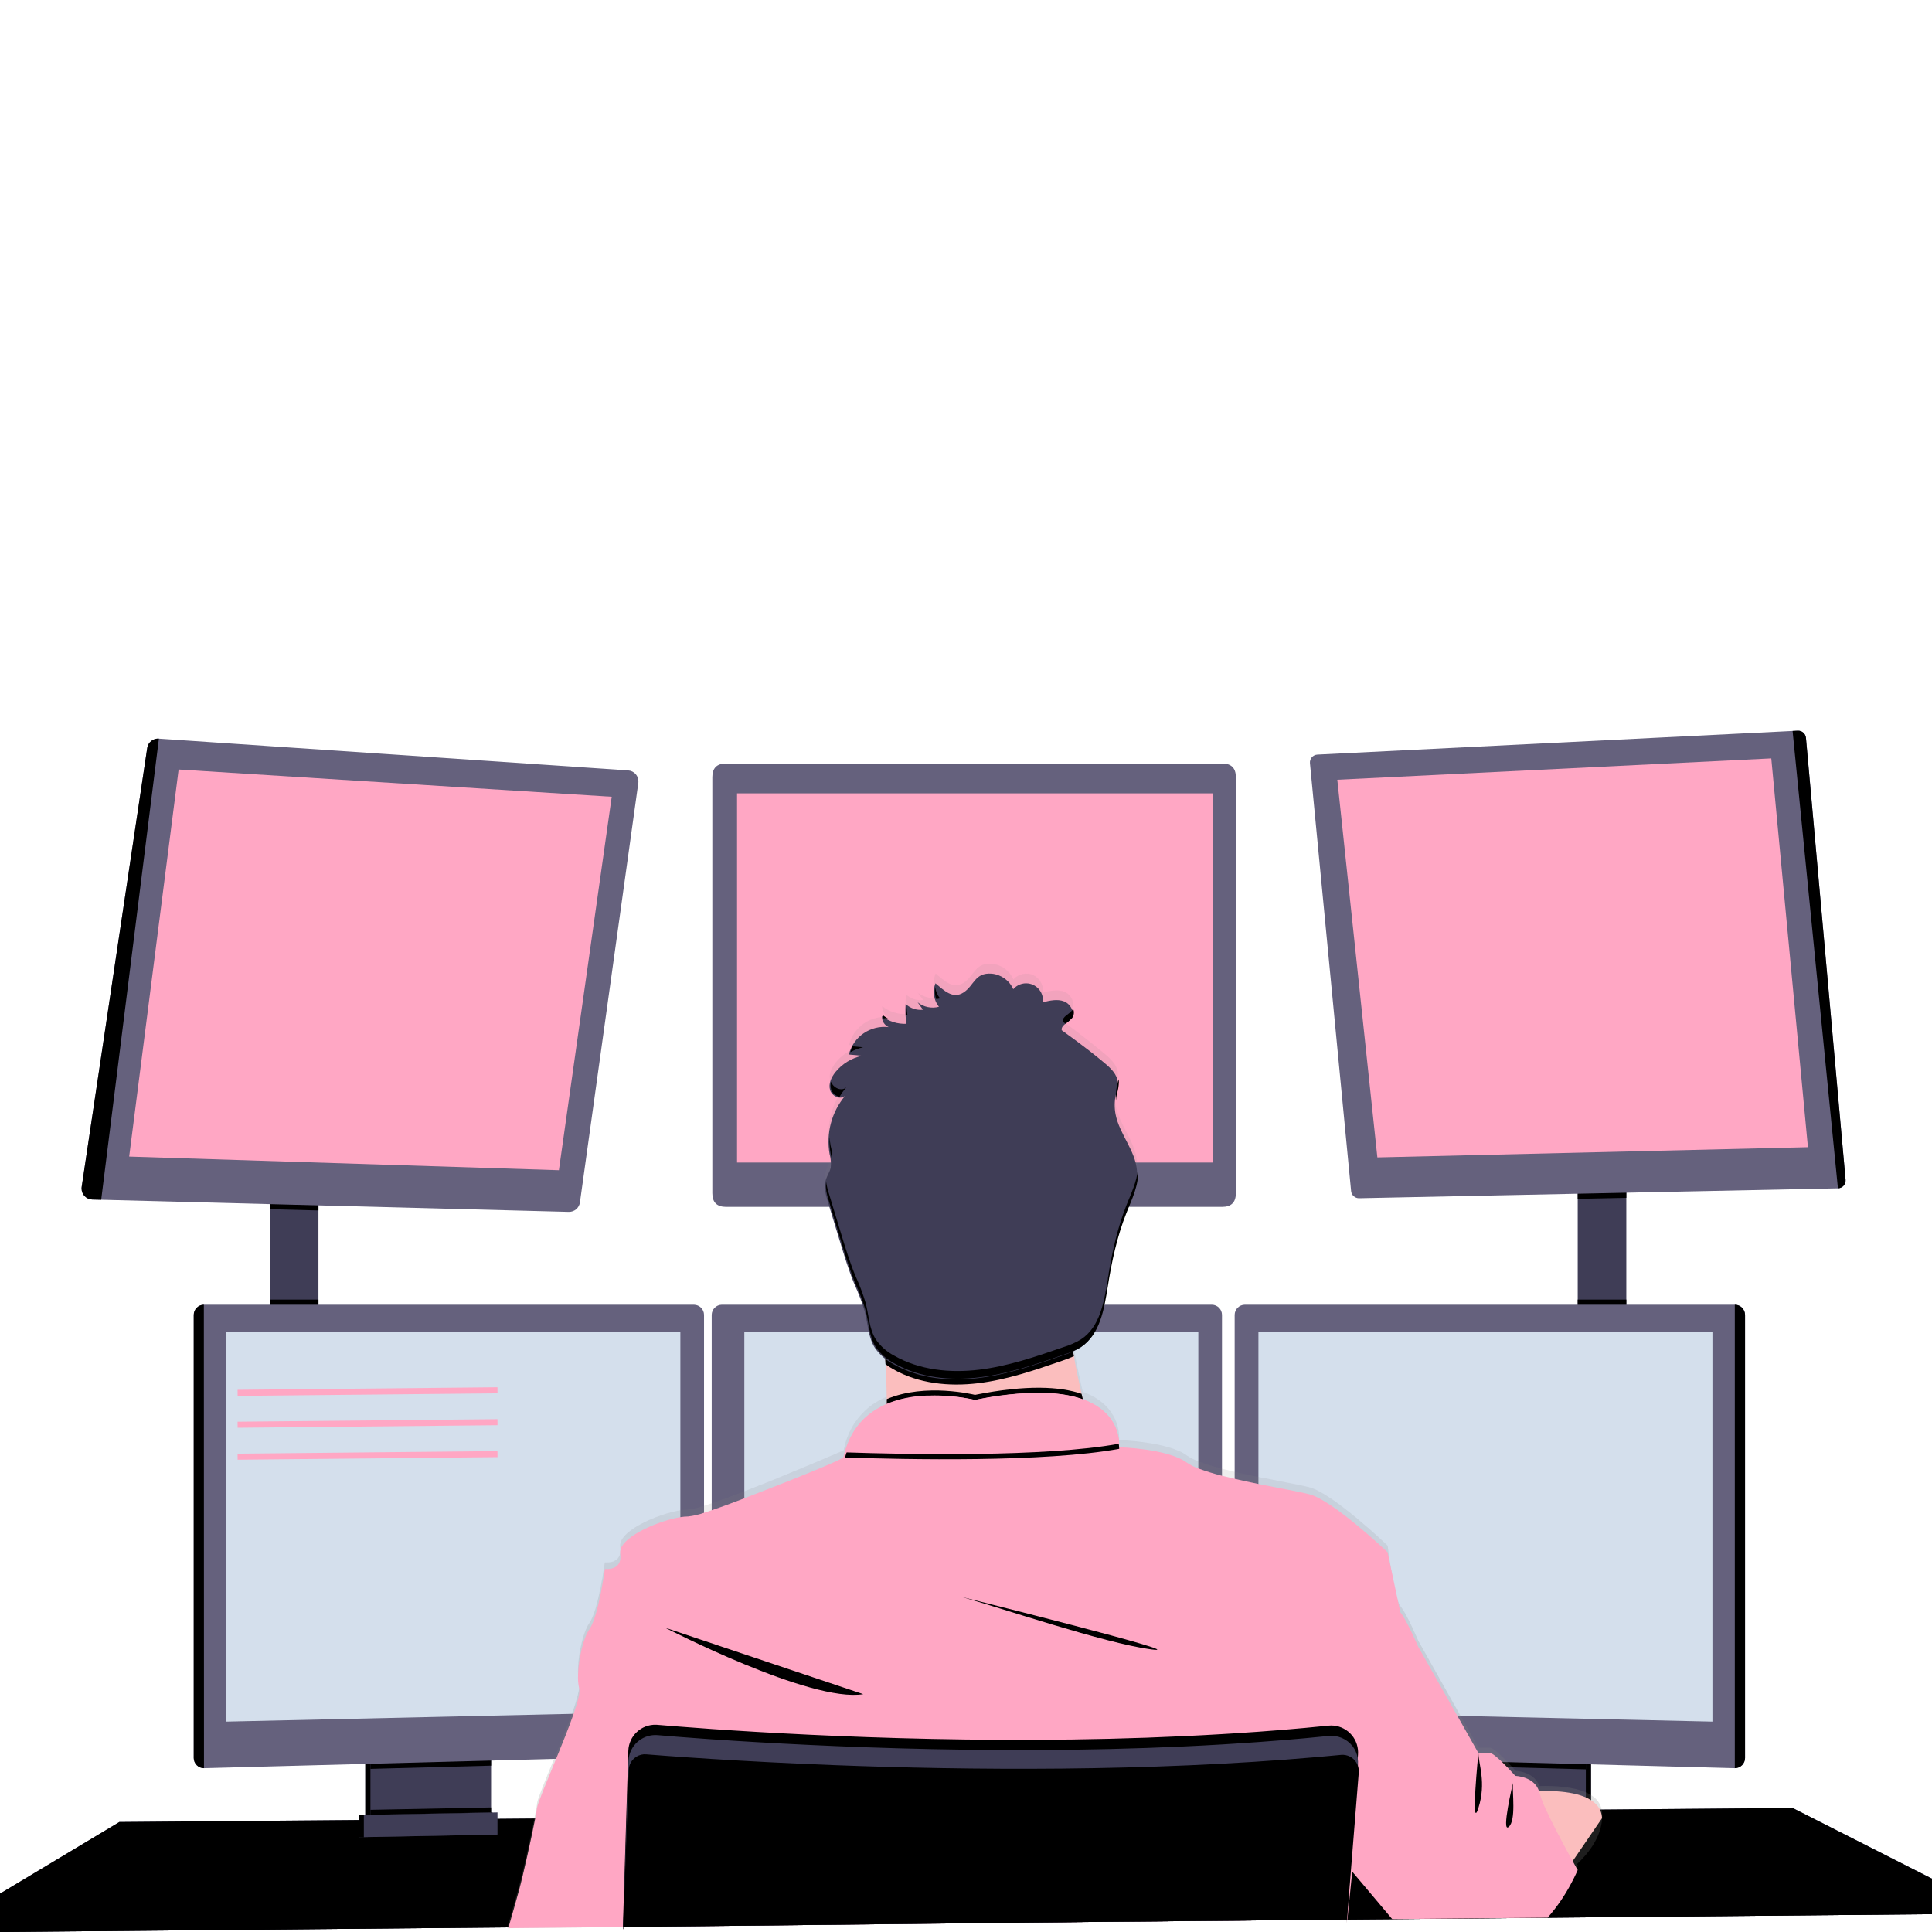 <?xml version="1.0" encoding="UTF-8" standalone="no"?>
<!DOCTYPE svg PUBLIC "-//W3C//DTD SVG 1.1//EN" "http://www.w3.org/Graphics/SVG/1.1/DTD/svg11.dtd">
<svg version="1.1" xmlns="http://www.w3.org/2000/svg" xmlns:xlink="http://www.w3.org/1999/xlink" preserveAspectRatio="xMidYMid meet" viewBox="0 0 640 640" width="640" height="640"><defs><path d="M105.49 396.13C105.49 396.13 105.49 396.13 105.49 396.13C105.49 425.44 105.49 441.73 105.49 444.98C105.49 444.98 105.49 444.98 105.49 444.98C95.83 444.98 90.46 444.98 89.39 444.98C89.39 444.98 89.39 444.98 89.39 444.98C89.39 415.67 89.39 399.39 89.39 396.13C89.39 396.13 89.39 396.13 89.39 396.13C99.05 396.13 104.42 396.13 105.49 396.13Z" id="hrXy25PDa"></path><path d="M538.74 393.59C538.74 393.59 538.74 393.59 538.74 393.59C538.74 424.6 538.74 441.83 538.74 445.27C538.74 445.27 538.74 445.27 538.74 445.27C529.08 445.27 523.72 445.27 522.64 445.27C522.64 445.27 522.64 445.27 522.64 445.27C522.64 414.26 522.64 397.03 522.64 393.59C522.64 393.59 522.64 393.59 522.64 393.59C532.3 393.59 537.67 393.59 538.74 393.59Z" id="a1dB2BmmyB"></path><path d="M641.41 634.07L512.69 635.26L511.31 635.28L462.39 635.73L461.22 635.75L446.35 635.87L445.91 635.87L355.27 636.71L206.47 638.09L206.34 638.09L168.51 638.45L168.11 638.46L0 640L0 627.29L39.53 603.57L118.83 602.91L120.53 602.9L121.09 602.89L122.78 602.86L160.86 602.55L162.56 602.54L163.11 602.53L164.8 602.52L177.01 602.42L177.33 602.41L207.45 602.16L207.7 602.16L442.74 600.18L448.49 600.13L449.07 600.13L453.46 600.09L485.36 599.83L487.06 599.8L488.62 599.79L489.44 599.79L499.36 599.71L501.32 599.69L503.96 599.67L512.22 599.59L525.33 599.48L527.02 599.46L529.97 599.45L530.52 599.45L593.82 598.91L641.41 623.05L641.41 623.05L641.41 634.07Z" id="b3Tw1Xxpkt"></path><path d="M641.41 634.07L512.69 635.26L511.31 635.28L462.39 635.73L461.22 635.75L446.35 635.87L445.91 635.87L355.27 636.71L206.47 638.09L206.34 638.09L168.51 638.45L168.11 638.46L0 640L0 627.29L39.53 603.57L118.83 602.91L120.53 602.9L121.09 602.89L122.78 602.86L160.86 602.55L162.56 602.54L163.11 602.53L164.8 602.52L177.01 602.42L177.33 602.41L207.45 602.16L207.7 602.16L442.74 600.18L448.49 600.13L449.07 600.13L453.46 600.09L485.36 599.83L487.06 599.8L488.62 599.79L489.44 599.79L499.36 599.71L501.32 599.69L503.96 599.67L512.22 599.59L525.33 599.48L527.02 599.46L529.97 599.45L530.52 599.45L593.82 598.91L641.41 623.05L641.41 623.05L641.41 634.07Z" id="d2MJ5KNzBh"></path><path d="M160.99 580.7C160.99 593.15 160.99 600.06 160.99 601.45C160.99 603.45 159.83 605.28 158.02 606.14C157.36 606.46 156.64 606.64 155.9 606.65C152.95 606.71 129.29 607.21 126.33 607.28C125.54 607.3 124.76 607.13 124.05 606.79C122.2 605.95 121.02 604.1 121.02 602.07C121.02 600.65 121.02 593.52 121.02 580.7L160.99 580.7Z" id="g1khOKmypU"></path><path d="M160.99 580.7C160.99 593.15 160.99 600.06 160.99 601.45C160.99 603.45 159.83 605.28 158.02 606.14C157.36 606.46 156.64 606.64 155.9 606.65C152.95 606.71 129.29 607.21 126.33 607.28C125.54 607.3 124.76 607.13 124.05 606.79C122.2 605.95 121.02 604.1 121.02 602.07C121.02 600.65 121.02 593.52 121.02 580.7L160.99 580.7Z" id="akAsbb1HL"></path><path d="M162.68 580.7C162.68 593.15 162.68 600.06 162.68 601.45C162.68 603.45 161.53 605.28 159.72 606.14C159.06 606.46 158.33 606.64 157.6 606.65C154.64 606.71 130.98 607.21 128.03 607.28C127.24 607.3 126.45 607.13 125.74 606.79C123.89 605.95 122.71 604.1 122.71 602.07C122.71 600.65 122.71 593.52 122.71 580.7L162.68 580.7Z" id="cJlY6rzyi"></path><path d="M527.02 580.7C527.02 580.7 527.02 580.7 527.02 580.7C527.02 596.71 527.02 605.61 527.02 607.39C527.02 607.39 527.02 607.39 527.02 607.39C503.04 607.39 489.72 607.39 487.06 607.39C487.06 607.39 487.06 607.39 487.06 607.39C487.06 591.37 487.06 582.48 487.06 580.7C487.06 580.7 487.06 580.7 487.06 580.7C511.04 580.7 524.36 580.7 527.02 580.7Z" id="b2qKpu3HD4"></path><path d="M527.02 580.7C527.02 580.7 527.02 580.7 527.02 580.7C527.02 596.71 527.02 605.61 527.02 607.39C527.02 607.39 527.02 607.39 527.02 607.39C503.04 607.39 489.72 607.39 487.06 607.39C487.06 607.39 487.06 607.39 487.06 607.39C487.06 591.37 487.06 582.48 487.06 580.7C487.06 580.7 487.06 580.7 487.06 580.7C511.04 580.7 524.36 580.7 527.02 580.7Z" id="c2LQAE0GLd"></path><path d="M525.33 580.7C525.33 580.7 525.33 580.7 525.33 580.7C525.33 596.71 525.33 605.61 525.33 607.39C525.33 607.39 525.33 607.39 525.33 607.39C501.35 607.39 488.03 607.39 485.36 607.39C485.36 607.39 485.36 607.39 485.36 607.39C485.36 591.37 485.36 582.48 485.36 580.7C485.36 580.7 485.36 580.7 485.36 580.7C509.34 580.7 522.66 580.7 525.33 580.7Z" id="c1wWRX2BML"></path><path d="M105.49 400.98L89.39 400.56L89.39 396.12L105.49 396.12L105.49 396.12L105.49 400.98Z" id="c2NOOHdDuS"></path><path d="M192.11 398.31C191.86 400.14 190.26 401.5 188.41 401.45C178.08 401.18 126.45 399.84 33.52 397.43C31.76 397.39 30.78 397.36 30.58 397.36C28.57 397.31 26.98 395.64 27.02 393.63C27.03 393.5 27.04 393.36 27.05 393.23C29.23 378.68 46.6 262.31 48.77 247.77C49.06 245.9 50.73 244.56 52.62 244.69C68.16 245.74 192.52 254.16 208.06 255.21C210.07 255.33 211.6 257.05 211.48 259.05C211.48 259.15 211.47 259.25 211.45 259.35C207.58 287.14 194.04 384.41 192.11 398.31Z" id="b4Gsyba63H"></path><path d="M42.79 383.13L185.14 387.65L202.64 263.94L59.17 254.91L59.17 254.91L42.79 383.13Z" id="h6prOuLpK"></path><path d="M404.88 252.93C407.89 252.93 409.39 254.43 409.39 257.44C409.39 340.14 409.39 386.08 409.39 395.27C409.39 398.28 407.89 399.79 404.88 399.79C306.24 399.79 251.45 399.79 240.49 399.79C237.48 399.79 235.97 398.28 235.97 395.27C235.97 312.57 235.97 266.63 235.97 257.44C235.97 254.43 237.48 252.93 240.49 252.93C339.12 252.93 393.92 252.93 404.88 252.93Z" id="anJzR3Srq"></path><path d="M401.76 262.81C401.76 262.81 401.76 262.81 401.76 262.81C401.76 336.19 401.76 376.95 401.76 385.11C401.76 385.11 401.76 385.11 401.76 385.11C307.2 385.11 254.67 385.11 244.16 385.11C244.16 385.11 244.16 385.11 244.16 385.11C244.16 311.73 244.16 270.97 244.16 262.81C244.16 262.81 244.16 262.81 244.16 262.81C338.72 262.81 391.25 262.81 401.76 262.81Z" id="b1YuoNMbMD"></path><path d="M538.74 396.79L522.64 397.12L522.64 393.58L538.74 393.58L538.74 393.58L538.74 396.79Z" id="h5mEPxksmc"></path><path d="M611.38 390.87C611.47 392.31 610.38 393.55 608.95 393.64C608.91 393.64 608.87 393.65 608.84 393.65C592.98 393.97 466.08 396.6 450.22 396.93C448.86 396.95 447.7 395.92 447.57 394.56C446.21 380.39 435.3 267 433.94 252.82C433.8 251.39 434.85 250.12 436.29 249.98C436.33 249.97 436.37 249.97 436.41 249.97C446.91 249.45 499.38 246.84 593.82 242.14C594.84 242.09 595.41 242.06 595.52 242.06C596.92 241.98 598.13 243.03 598.25 244.43C600.87 273.72 608.75 361.58 611.38 390.87Z" id="adYsEF54L"></path><path d="M586.76 251.23L598.9 380.02L456.27 383.41L443 258.3L443 258.3L586.76 251.23Z" id="asXVMvfYZ"></path><path d="M611.38 390.87C611.47 392.31 610.38 393.55 608.95 393.64C608.91 393.64 608.87 393.65 608.84 393.65C607.84 383.55 602.83 333.04 593.82 242.14C594.84 242.09 595.41 242.06 595.52 242.06C596.92 241.98 598.13 243.03 598.25 244.43C600.87 273.72 608.75 361.58 611.38 390.87Z" id="cfV5OfrGI"></path><path d="M33.52 397.43C31.76 397.39 30.78 397.36 30.58 397.36C28.57 397.31 26.98 395.64 27.02 393.63C27.03 393.5 27.04 393.36 27.05 393.23C29.23 378.68 46.6 262.31 48.77 247.77C49.06 245.88 50.74 244.54 52.64 244.68C52.64 244.68 46.27 295.6 33.52 397.43Z" id="ci9eLrer"></path><path d="M105.49 430.51C105.49 430.51 105.49 430.51 105.49 430.51C105.49 439.2 105.49 444.02 105.49 444.98C105.49 444.98 105.49 444.98 105.49 444.98C95.83 444.98 90.46 444.98 89.39 444.98C89.39 444.98 89.39 444.98 89.39 444.98C89.39 436.3 89.39 431.48 89.39 430.51C89.39 430.51 89.39 430.51 89.39 430.51C99.05 430.51 104.42 430.51 105.49 430.51Z" id="awChIld8P"></path><path d="M162.68 584.9L122.71 585.97L122.71 580.69L162.68 580.69L162.68 580.69L162.68 584.9Z" id="f4Zfy3v5fT"></path><path d="M233.22 578.07C233.2 579.88 231.76 581.35 229.96 581.42C219.13 581.71 165 583.15 67.57 585.74C67.55 585.74 67.53 585.74 67.53 585.74C65.69 585.72 64.21 584.23 64.18 582.39C64.18 567.71 64.18 450.24 64.18 435.55C64.21 433.72 65.69 432.23 67.53 432.21C83.76 432.21 213.64 432.21 229.87 432.21C231.71 432.23 233.2 433.72 233.22 435.55C233.22 464.06 233.22 563.82 233.22 578.07Z" id="bwLF9SrwI"></path><path d="M67.57 585.74C67.55 585.74 67.53 585.74 67.53 585.74C65.69 585.72 64.21 584.23 64.18 582.39C64.18 567.71 64.18 450.24 64.18 435.55C64.21 433.72 65.69 432.23 67.53 432.21C67.54 432.21 67.55 483.38 67.57 585.74Z" id="b1DR9qhjnp"></path><path d="M225.38 441.31L225.38 566.92L74.99 570.31L74.99 441.31L74.99 441.31L225.38 441.31Z" id="b1JX8Fv1J2"></path><path d="M538.74 430.51C538.74 430.51 538.74 430.51 538.74 430.51C538.74 439.37 538.74 444.29 538.74 445.27C538.74 445.27 538.74 445.27 538.74 445.27C529.08 445.27 523.72 445.27 522.64 445.27C522.64 445.27 522.64 445.27 522.64 445.27C522.64 436.42 522.64 431.5 522.64 430.51C522.64 430.51 522.64 430.51 522.64 430.51C532.3 430.51 537.67 430.51 538.74 430.51Z" id="c2oNGoMEa"></path><path d="M525.33 586.12L485.36 585.05L485.36 580.69L525.33 580.69L525.33 580.69L525.33 586.12Z" id="a4H40sIF2"></path><path d="M578.07 582.39C578.05 584.25 576.54 585.74 574.68 585.74C574.68 585.74 574.68 585.74 574.68 585.74C477.23 583.15 423.09 581.71 412.26 581.42C410.46 581.35 409.02 579.88 409 578.07C409 563.82 409 449.81 409 435.55C409.02 433.72 410.51 432.23 412.35 432.21C428.58 432.21 558.46 432.21 574.69 432.21C576.54 432.21 578.05 433.7 578.07 435.55C578.07 464.92 578.07 567.71 578.07 582.39Z" id="b3Xi5AmJHS"></path><path d="M578.07 582.39C578.05 584.25 576.54 585.74 574.68 585.74C574.68 585.74 574.68 585.74 574.68 585.74L574.68 432.21C574.68 432.21 574.68 432.21 574.68 432.21C576.54 432.21 578.05 433.7 578.07 435.55C578.07 464.92 578.07 567.71 578.07 582.39Z" id="a2tqB25aAm"></path><path d="M416.87 441.31L416.87 566.92L567.27 570.31L567.27 441.31L567.27 441.31L416.87 441.31Z" id="apCQLpt8O"></path><path d="M404.8 578.07C404.78 579.88 403.34 581.35 401.54 581.42C390.71 581.71 336.58 583.15 239.15 585.74C239.15 585.74 239.15 585.74 239.15 585.74C237.3 585.74 235.79 584.25 235.76 582.39C235.76 567.71 235.76 450.24 235.76 435.55C235.79 433.72 237.27 432.23 239.11 432.21C255.34 432.21 385.22 432.21 401.45 432.21C403.29 432.23 404.78 433.72 404.8 435.55C404.8 464.06 404.8 563.82 404.8 578.07Z" id="bJWJ2lxPH"></path><path d="M396.96 441.31L396.96 566.92L246.57 570.31L246.57 441.31L246.57 441.31L396.96 441.31Z" id="bXlC7ia9F"></path><path d="M641.41 634.07L512.69 635.26L511.31 635.28L462.39 635.73L461.22 635.75L446.35 635.87L445.91 635.87L355.27 636.71L206.47 638.09L206.34 638.09L168.51 638.45L168.11 638.46L0 640L0 627.29L171.59 626.16L171.99 626.16L206.73 625.93L206.89 625.93L446.74 624.34L446.99 624.34L447.13 624.33L447.53 624.33L451.59 624.31L452.82 624.31L515.94 623.88L519.67 623.87L520.5 623.86L641.41 623.05L641.41 623.05L641.41 634.07Z" id="aHy5JgfEy"></path><path d="M322.96 358C298.94 358 279.47 377.47 279.47 401.49C279.47 425.51 298.94 444.98 322.96 444.98C346.98 444.98 366.45 425.51 366.45 401.49C366.45 377.47 346.98 358 322.96 358Z" id="b2bMGZtbq4"></path><path d="M168.02 638.75C168.02 638.66 168.07 638.56 168.11 638.46C168.95 635.42 170.46 630.27 171.59 626.16C171.73 625.66 171.87 625.16 171.99 624.68C173.24 620.05 175.66 609.19 177.01 602.42C177.48 600.04 177.86 598.19 177.93 597.25C178.1 595.82 180.65 589.7 183.54 582.65C185.57 577.71 187.78 572.3 189.4 567.74C190.46 565.03 191.29 562.24 191.88 559.4C192.01 558.8 192.01 558.19 191.88 557.59C191.63 556.62 191.49 555.63 191.47 554.63C191.47 554.63 191.47 554.63 191.47 554.63C191.28 549.37 192.85 541.07 195.27 537.59C198.24 533.35 200.35 517.54 200.35 517.54C200.35 517.54 204.74 518.17 205.44 514.55C205.51 514.16 205.54 513.76 205.52 513.36C205.52 513.05 205.49 512.73 205.45 512.42C204.69 507.13 217.92 501.51 225.36 500.3C226.2 500.15 227.05 500.07 227.9 500.06C229.71 499.86 231.48 499.45 233.19 498.84C234.38 498.47 235.48 498.08 235.74 497.99C238.85 496.94 242.58 495.55 246.54 494.03C261.42 488.26 279.43 480.47 279.43 480.47C279.56 479.87 279.7 479.29 279.86 478.72C281.67 471.48 286.81 465.52 293.72 462.68C293.72 462.68 293.72 462.68 293.72 462.68C293.72 462.13 293.72 461.56 293.72 460.99C293.72 458.07 293.59 455.06 293.46 452.06C293.46 451.47 293.41 450.89 293.38 450.31C293.38 450.14 293.38 449.96 293.38 449.79C293.38 449.62 293.38 449.49 293.38 449.35C293.38 448.76 293.32 448.16 293.29 447.58C293.27 447.57 293.15 447.47 293.13 447.46C291.83 446.48 290.71 445.27 289.83 443.9C289.34 443.1 288.93 442.25 288.63 441.36C287.57 438.49 287.32 435.28 286.61 432.25C286.59 432.19 286.47 431.69 286.46 431.62C285.53 428.56 284.4 425.57 283.07 422.66C281.19 418.07 279.75 413.34 278.32 408.55C277.45 405.65 276.57 402.75 275.69 399.84C274.88 397.18 274.44 395.7 274.35 395.4C274.09 394.55 273.84 393.71 273.65 392.86C273.65 392.86 273.65 392.86 273.65 392.86C273.55 392.47 273.48 392.07 273.42 391.67C273.19 390.37 273.26 389.03 273.63 387.77C273.96 386.9 274.33 386.05 274.75 385.22C274.92 384.85 275.07 384.46 275.17 384.05C275.17 384.05 275.17 384.05 275.17 384.05C275.2 383.97 275.22 383.88 275.24 383.78C275.3 383.48 275.33 383.18 275.33 382.87C275.3 381.76 275.15 380.65 274.89 379.57C274.89 379.56 274.89 379.54 274.89 379.53C274.88 379.45 274.87 379.38 274.85 379.3C274.7 378.46 274.59 377.61 274.54 376.76C274.25 372.17 275.27 367.59 277.48 363.57C277.5 363.54 277.63 363.29 277.64 363.26C278.11 362.44 278.63 361.66 279.2 360.91C279.2 360.91 279.2 360.91 279.2 360.91C279.47 360.55 279.74 360.21 280.05 359.87C278.86 361.01 276.92 360.51 275.81 359.29C275.63 359.1 275.48 358.88 275.35 358.65C275.27 358.53 275.21 358.4 275.15 358.27C275.11 358.17 275.08 358.06 275.04 357.95C274.45 355.87 275.48 353.66 276.84 351.98C278.17 350.33 279.83 348.98 281.7 347.99C281.7 347.99 281.7 347.99 281.7 347.99C281.81 347.93 281.93 347.87 282.04 347.82C282.76 347.45 283.51 347.15 284.28 346.92C284.28 346.92 284.28 346.92 284.28 346.92C284.73 346.77 285.19 346.64 285.66 346.54C285.45 346.53 284.4 346.43 282.52 346.26C281.75 346.19 281.33 346.15 281.25 346.14C282.54 341 286.98 337.28 292.26 336.89C292.35 336.89 293.08 336.89 293.18 336.89C293.62 336.9 294.07 336.94 294.51 337C293.06 336.37 292.17 334.91 292.26 333.34C294.48 335.07 297.23 335.99 300.05 335.93C300.08 335.93 300.34 335.93 300.37 335.93C300.22 335.01 300.13 334.09 300.08 333.16C300.08 333.16 300.08 333.16 300.08 333.16C300 331.9 300 330.64 300.08 329.38C301.62 330.84 303.72 331.54 305.83 331.29C305.65 331.05 304.24 329.08 304.06 328.84C305.63 330.09 307.62 330.71 309.62 330.57C309.66 330.57 309.99 330.54 310.03 330.53C310.37 330.5 310.71 330.43 311.04 330.34C311.04 330.34 311.11 330.34 311.11 330.34C310.95 330.13 310.81 329.92 310.66 329.7C310.66 329.69 310.62 329.61 310.61 329.6C310.26 329.04 309.98 328.45 309.77 327.83C309.68 327.59 309.61 327.34 309.56 327.09C309.56 327.09 309.56 327.09 309.56 327.09C309.19 325.55 309.33 323.93 309.94 322.47C312.68 324.76 315.68 327.89 319.26 325.52C322.85 323.16 322.97 318.82 328.58 319.26C331.73 319.56 334.46 321.55 335.71 324.45C337.33 322.61 339.95 322.01 342.21 322.96C344.43 324.02 345.75 326.36 345.5 328.8C347.83 328.22 350.33 327.64 352.57 328.52C354.81 329.4 356.25 332.26 354.98 334.17C354.94 334.23 354.9 334.28 354.86 334.34C353.82 335.68 351.51 336.42 351.76 338.11C351.78 338.13 351.9 338.22 352.11 338.37C352.77 338.85 353.14 339.11 353.22 339.16C359.7 343.84 364.58 348.01 365.84 348.99C367.94 350.76 370.18 352.87 370.32 355.63C370.35 356.3 370.28 356.98 370.12 357.64C370.12 357.64 370.12 357.64 370.12 357.64C369.98 358.3 369.8 358.96 369.65 359.62C369.29 361.3 369.19 363.03 369.37 364.74C369.37 364.74 369.37 364.74 369.37 364.74C369.42 365.24 369.5 365.74 369.59 366.24C370.89 372.79 376.13 378.19 376.64 384.88C376.64 384.92 376.64 385.3 376.64 385.35C376.67 386.07 376.65 386.78 376.58 387.5C376.19 391.56 374.31 395.47 372.79 399.36C372.69 399.59 372.6 399.83 372.52 400.07C369.58 407.69 367.88 415.82 366.59 423.93C366.17 426.81 365.6 429.66 364.89 432.48C364.12 435.7 362.65 438.72 360.58 441.32C359.75 442.29 358.79 443.15 357.73 443.86C357.02 444.32 356.27 444.72 355.49 445.05C355.49 445.05 355.49 445.05 355.49 445.1C355.58 445.62 355.66 446.14 355.75 446.65C355.8 446.92 355.84 447.2 355.89 447.5C355.89 447.5 355.89 447.5 355.89 447.5C355.89 447.52 355.89 447.54 355.89 447.55C356.6 451.56 357.42 455.48 358.27 459.21C358.32 459.4 358.66 460.88 358.71 461.07C369.38 464.92 370.64 472.82 370.72 475.84C370.75 476.25 370.75 476.65 370.72 477.06C370.72 477.06 386.82 477.48 393.17 482.14C394.36 482.95 395.65 483.6 397 484.09C399.56 485.06 402.18 485.87 404.83 486.54C406.2 486.89 407.62 487.24 409.07 487.58C411.61 488.16 414.31 488.73 416.91 489.27C423.85 490.67 430.38 491.82 433.69 492.66C441.6 494.66 459.68 512 459.68 512C459.68 512 461.8 529.49 463.92 532.04C466.03 534.59 469.85 543.55 469.85 543.55C470.78 545.21 475.45 553.52 483.86 568.47L489.79 578.95C492.08 578.95 493.35 578.95 493.61 578.95C494.13 578.95 495.16 579.7 496.33 580.73C497.33 581.63 498.45 582.75 499.43 583.76C499.54 583.88 500.09 584.46 501.06 585.5C501.67 586.18 502.01 586.55 502.08 586.63C502.08 586.63 508.24 586.78 509.91 591.65C514.92 591.51 521.08 591.84 525.4 593.77C525.98 594.03 526.55 594.34 527.09 594.69C528.88 595.72 530.15 597.46 530.59 599.48C530.68 599.88 530.73 600.29 530.74 600.7C530.74 601.19 530.74 601.67 530.74 602.14C530.44 608.56 526.26 613.89 522.42 617.49C522.45 617.54 522.67 617.92 522.69 617.97C522.69 617.97 522.57 618.28 522.32 618.82C522.25 618.98 522.17 619.16 522.07 619.36C522.07 619.36 522.07 619.36 522.07 619.36C521.57 620.43 520.78 622.03 519.74 623.9C517.52 627.95 514.8 631.71 511.63 635.06C511.61 635.08 511.53 635.16 511.38 635.31L462.46 635.76L462.31 635.59L452.82 624.27L448.1 618.65L447.96 618.47L447.83 619.82L447.37 624.31L446.27 635.16L446.21 635.7L446.21 635.85L446.08 637.1L446.17 635.85L445.93 635.85L355.27 636.7L206.46 638.34L206.46 639.05L206.34 639.05L206.34 638.34L168.43 638.75C168.21 638.75 168.07 638.75 168.02 638.75Z" id="bLRDPjret"></path><linearGradient id="gradientgJRsAoqUv" gradientUnits="userSpaceOnUse" x1="349.35" y1="639.05" x2="349.35" y2="318.98"><stop style="stop-color: #808080;stop-opacity: 0.25" offset="0%"></stop><stop style="stop-color: #808080;stop-opacity: 0.12" offset="54%"></stop><stop style="stop-color: #808080;stop-opacity: 0.1" offset="100%"></stop></linearGradient><path d="M290.2 490.46C293.12 486.78 293.92 475.89 293.76 463.47C293.71 459.7 293.57 455.8 293.38 451.91C292.45 433.27 290.2 415.05 290.2 415.05C290.2 415.05 363.92 380.31 355.44 407.85C352.05 418.97 353.16 434.6 355.74 449.26C356.49 453.54 357.37 457.74 358.28 461.72C360.52 471.43 363.24 481.03 366.46 490.46C366.46 490.46 282.15 500.63 290.2 490.46Z" id="b2eCW0Dlq"></path><path d="M290.2 490.46C293.12 486.78 293.92 475.89 293.76 463.47C306.61 457.98 322.97 462.07 322.97 462.07C340.18 458.64 351.22 459.31 358.28 461.72C360.52 471.43 363.24 481.03 366.46 490.46C366.46 490.46 282.15 500.63 290.2 490.46Z" id="ccig589FHH"></path><path d="M206.44 638.34L355.24 636.72L445.9 635.87L446.16 635.87L446.06 637.13L446.19 635.87L446.35 635.87L446.35 635.73L447.51 624.33L447.95 620.02L448.09 618.67L448.21 617.55L453.44 600.08L458.68 582.65L463.09 567.96C467.12 554.5 469.36 547.02 469.81 545.53C469.81 545.53 466 536.63 463.88 534.09C463.88 534.09 459.65 514.18 459.65 514.18C459.65 514.18 441.56 496.95 433.66 494.97C430.35 494.12 423.8 492.99 416.86 491.58C414.26 491.05 411.59 490.49 409.02 489.88C407.57 489.55 406.15 489.21 404.78 488.86C402.13 488.19 399.51 487.39 396.94 486.43C395.6 485.95 394.32 485.29 393.13 484.49C386.9 479.93 371.3 479.41 370.7 479.41C370.7 479.41 370.7 479.41 370.7 479.41C370.69 479.39 370.69 479.37 370.7 479.35C370.7 479.34 370.7 479.28 370.7 479.27C370.72 478.92 370.72 478.56 370.7 478.21C370.7 477.87 370.7 477.47 370.62 477.02C370.62 476.89 370.62 476.74 370.56 476.6C370.52 476.29 370.47 475.97 370.39 475.63C370.36 475.48 370.33 475.33 370.29 475.18C370.04 474.16 369.69 473.17 369.23 472.23C369.17 472.09 369.09 471.95 369.03 471.81C368.61 471.03 368.13 470.28 367.59 469.58C367.48 469.44 367.36 469.29 367.23 469.14C366.54 468.32 365.76 467.57 364.93 466.9C364.7 466.73 364.46 466.54 364.21 466.37C364.08 466.26 363.93 466.16 363.78 466.07C363.73 466.03 363.48 465.87 363.03 465.57C362.61 465.33 362.37 465.19 362.32 465.17C361.71 464.83 361.05 464.5 360.34 464.18C360.12 464.08 359.88 463.99 359.65 463.9C359.41 463.8 359.04 463.66 358.72 463.54C358.72 463.54 358.7 463.54 358.67 463.54C358.29 463.39 358.08 463.3 358.04 463.29C357.55 463.13 357.06 462.98 356.55 462.84C356.49 462.82 356.23 462.76 355.76 462.63L354.91 462.44C354.4 462.33 354.12 462.27 354.06 462.26C353.22 462.09 352.31 461.94 351.36 461.82C351.3 461.81 350.97 461.77 350.39 461.7L349.4 461.6L348.38 461.52L346.92 461.43C345.9 461.4 345.34 461.38 345.23 461.37C337.75 461.37 330.3 462.16 322.99 463.74C317.92 462.61 312.72 462.13 307.52 462.31C307.47 462.31 307.23 462.31 306.78 462.31L305.94 462.36L305.39 462.36C304.74 462.42 304.37 462.46 304.3 462.46C303.94 462.46 303.56 462.54 303.2 462.59C302.83 462.64 302.45 462.68 302.09 462.74C302.03 462.75 301.59 462.83 301.53 462.84C300.98 462.93 300.42 463.03 299.84 463.15C299.56 463.2 299.33 463.27 299.28 463.28C298.54 463.44 297.8 463.63 297.07 463.85C296.71 463.96 296.34 464.07 295.98 464.2C295.79 464.25 295.62 464.32 295.44 464.39C295.4 464.4 295.22 464.47 294.9 464.58L294.36 464.79C293.98 464.95 293.77 465.03 293.73 465.05C293.4 465.18 293.09 465.33 292.78 465.48C292.6 465.56 292.42 465.64 292.25 465.74C292.08 465.83 291.9 465.9 291.74 466C289.83 466.99 288.06 468.24 286.48 469.71C286.45 469.74 286.31 469.87 286.05 470.12C285.8 470.38 285.65 470.53 285.63 470.56C285.48 470.7 285.35 470.85 285.21 471.01C284.66 471.61 284.14 472.25 283.67 472.91C283.53 473.09 283.41 473.27 283.28 473.45C282.74 474.25 282.25 475.07 281.82 475.93C281.71 476.13 281.61 476.34 281.51 476.55C280.82 477.98 280.25 479.47 279.81 481C279.58 481.84 279.42 482.52 279.38 482.69C279.19 483.54 261.44 490.6 246.57 496.33C242.61 497.86 238.88 499.24 235.76 500.28C234.86 500.58 234.01 500.86 233.22 501.13C231.51 501.74 229.73 502.15 227.92 502.35C227.07 502.36 226.22 502.44 225.38 502.58C218.55 503.69 206.83 508.52 205.55 513.35C205.44 513.74 205.41 514.14 205.46 514.54C205.46 514.54 205.46 514.6 205.46 514.63C206.31 520.56 200.38 519.72 200.38 519.72C200.38 519.72 198.26 535.39 195.3 539.63C193.15 542.68 191.69 549.48 191.5 554.62C191.5 554.62 191.5 554.62 191.5 554.62C191.39 556.22 191.52 557.82 191.87 559.39C191.87 559.43 191.87 559.47 191.87 559.51C192.21 560.64 191.4 563.74 190.02 567.72C188.52 572.08 186.33 577.5 184.23 582.62C181.06 590.35 178.08 597.36 177.89 598.91C177.82 599.59 177.59 600.82 177.29 602.41C176.05 608.86 173.31 621.16 171.95 626.13C170.94 629.84 169.48 634.92 168.47 638.42C168.47 638.52 168.41 638.62 168.38 638.71C170.92 638.69 183.58 638.56 206.37 638.34L206.37 639.05L206.49 639.05L206.44 638.34Z" id="csADXxf"></path><path d="M220.3 539.18C220.3 539.18 268.6 564.17 285.96 561.21C285.96 561.21 220.3 539.18 220.3 539.18Z" id="aTeDCV7NV"></path><path d="M381.29 546.38C396.96 548.5 318.59 529.01 318.59 529.01C331.13 532.49 365.61 544.26 381.29 546.38Z" id="a1ytStpgt"></path><path d="M279.92 482.8C287.24 456.53 322.98 465.46 322.98 465.46C367.22 456.64 370.61 474.95 370.75 479.94C346.17 484.46 299.91 483.49 279.92 482.8Z" id="b2eVFdTISK"></path><path d="M279.92 481.11C287.24 454.84 322.98 463.77 322.98 463.77C367.22 454.94 370.61 473.26 370.75 478.24C346.17 482.77 299.91 481.79 279.92 481.11Z" id="b1p7UGKMnJ"></path><path d="M501.18 594.04C501.18 594.04 530.12 589.59 530.69 602.3C530.69 602.3 515.93 623.89 515.93 623.89C512.98 617.92 504.13 600.01 501.18 594.04Z" id="dplUtao1d"></path><path d="M351.93 450.74C342.79 453.89 333.58 457.07 323.97 458.22C314.35 459.37 304.26 458.36 295.87 453.56C294.99 453.06 294.14 452.51 293.33 451.91C292.4 433.27 290.15 415.05 290.15 415.05C290.15 415.05 363.87 380.31 355.39 407.85C352.02 418.97 353.16 434.6 355.74 449.26C354.5 449.82 353.22 450.31 351.93 450.74Z" id="a2Xfr8RrqF"></path><path d="M303.98 332.03C304.15 332.28 305.56 334.23 305.74 334.48C303.64 334.72 301.54 334.02 300 332.57C299.84 334.76 299.93 336.97 300.27 339.14C297.35 339.28 294.48 338.38 292.17 336.6C292.07 338.16 292.97 339.62 294.4 340.25C288.34 339.53 282.69 343.41 281.19 349.32C281.63 349.36 285.17 349.69 285.61 349.73C282.13 350.47 279.01 352.38 276.76 355.13C275.41 356.82 274.37 358.99 274.97 361.06C275.56 363.13 278.42 364.45 279.98 362.97C275.49 368.33 273.6 375.4 274.81 382.28C275.22 383.73 275.35 385.24 275.2 386.74C274.92 388.14 274.04 389.35 273.6 390.71C272.76 393.19 273.56 395.87 274.31 398.34C274.71 399.65 277.89 410.1 278.29 411.41C279.73 416.13 281.16 420.85 283.04 425.42C284.37 428.31 285.51 431.28 286.43 434.33C287.5 438.43 287.54 442.92 289.82 446.5C291.38 448.76 293.47 450.6 295.9 451.86C304.28 456.66 314.41 457.68 324 456.52C333.59 455.37 342.79 452.2 351.92 449.04C353.95 448.43 355.89 447.58 357.71 446.5C364.03 442.37 365.43 433.91 366.61 426.46C367.92 418.16 369.68 409.87 372.79 402.06C374.64 397.41 377.02 392.69 376.62 387.71C376.1 381.09 370.86 375.73 369.57 369.22C369.13 367.04 369.15 364.8 369.63 362.64C370.03 361.34 370.25 360 370.3 358.65C370.15 355.92 367.92 353.82 365.81 352.07C358.98 346.36 353.11 342.35 351.7 341.27C351.45 339.58 353.76 338.85 354.8 337.51C356.27 335.62 354.75 332.62 352.51 331.74C350.28 330.86 347.77 331.44 345.44 332.02C345.83 328.96 343.66 326.17 340.6 325.78C338.74 325.54 336.87 326.26 335.65 327.69C334.39 324.8 331.66 322.83 328.52 322.54C322.9 322.1 322.79 326.4 319.2 328.76C315.6 331.12 312.64 328.01 309.88 325.74C308.84 328.35 309.28 331.31 311.03 333.51C308.58 334.16 305.96 333.61 303.98 332.03Z" id="b38dV4RjB0"></path><path d="M522.64 619.46C522.64 619.46 521.89 621.26 520.5 623.86C518.4 627.86 515.84 631.61 512.87 635.02C512.86 635.03 512.78 635.12 512.64 635.26L511.27 635.26L462.35 635.71L461.18 635.71L461.03 635.54L451.55 624.28L447.97 620.04L447.83 619.86L447.52 619.5L447.35 619.3L447.13 619.04L440.17 610.78L442.72 600.19L447.05 582.35L447.16 581.92L448 578.53L448.6 575.99L450.62 567.7L457.54 539.19L469.82 545.54L482.78 568.42L489.73 580.71C492.02 580.71 493.29 580.71 493.55 580.71C494.27 580.71 495.92 582.1 497.58 583.7C498.17 584.26 498.77 584.87 499.27 585.39C500.78 586.95 501.98 588.29 501.98 588.29C501.98 588.29 508.15 588.42 509.81 593.29C509.9 593.52 509.97 593.76 510.03 594.01C510.58 595.92 511.29 597.78 512.17 599.57C513.26 601.95 514.64 604.65 516.02 607.35C518.61 612.31 521.24 617.03 522.2 618.74C522.21 618.76 522.25 618.83 522.32 618.95C522.49 619.22 522.6 619.39 522.64 619.46Z" id="b2fK4djHix"></path><path d="M449.77 582.42L449.77 582.5L449.63 584.45L448.5 600.13L447.14 619.03L446.75 624.35L445.9 635.74L445.9 635.88L355.24 636.73L206.46 638.34L206.46 639.05L206.34 639.05L206.34 638.34L206.34 638.1L206.73 625.93L207.45 602.16L208.08 582C208.12 580.8 208.14 580.13 208.14 579.99C208.29 575.07 212.41 571.2 217.33 571.35C217.49 571.35 217.65 571.36 217.82 571.38C221.82 571.72 227.01 572.13 233.22 572.57C233.47 572.59 235.51 572.74 235.76 572.76C271.63 575.25 337.91 578.47 404.8 574.45C406.21 574.38 407.62 574.29 409.04 574.19C419.41 573.54 429.77 572.7 440.03 571.65C444.93 571.13 449.32 574.69 449.83 579.59C449.89 580.11 449.9 580.64 449.86 581.16C449.86 581.17 449.83 581.59 449.77 582.42Z" id="a4or8TTdjf"></path><path d="M206.44 638.34L355.24 636.72L445.9 635.87L446.16 635.87L446.16 635.73L447 624.34L447.37 619.26L448.76 600.1L449.85 584.93C449.85 584.71 449.85 584.59 449.85 584.56C449.9 583.86 449.87 583.16 449.76 582.47C449.76 582.44 449.76 582.41 449.76 582.38C449.52 580.95 448.94 579.6 448.06 578.45C446.17 576.02 443.15 574.74 440.08 575.06C429.82 576.11 419.46 576.95 409.09 577.6C407.67 577.71 406.26 577.79 404.85 577.87C337.96 581.84 271.68 578.62 235.81 576.17C235.56 576.15 233.53 576 233.27 575.99C227.06 575.55 221.87 575.14 217.87 574.79C213.31 574.41 209.2 577.53 208.34 582.02C208.26 582.48 208.21 582.94 208.19 583.41C208.15 584.66 207.96 590.92 207.61 602.18L206.83 625.97L206.45 638.14L206.45 638.37L206.45 639.08L206.44 638.34Z" id="b5G9HqAf1S"></path><path d="M449.07 600.13L447.52 619.5L447.13 624.34L446.28 635.2L446.23 635.74L446.23 635.88L446.23 635.88L446.11 637.14L446.2 635.88L445.95 635.88L355.29 636.73L206.46 638.34L206.46 638.1L206.88 625.93L207.72 602.16C208.05 592.68 208.23 587.41 208.27 586.36C208.32 584.53 209.3 582.86 210.86 581.91C211.82 581.32 212.94 581.05 214.06 581.15C215.84 581.29 218.03 581.46 220.58 581.65C224.72 581.95 229.83 582.31 235.78 582.68C246.79 583.37 260.61 584.12 276.45 584.73C320.51 586.42 379.99 586.99 436.49 582.04C439.03 581.82 441.66 581.58 444.22 581.33C445.24 581.23 446.26 581.43 447.17 581.89C447.43 582.02 447.67 582.17 447.9 582.35C448.64 582.88 449.22 583.6 449.6 584.43C449.68 584.6 449.75 584.77 449.81 584.95C450.06 585.65 450.17 586.4 450.11 587.15C449.97 588.88 449.63 593.21 449.07 600.13Z" id="b46htokphi"></path><path d="M162.68 598.74C162.68 600.37 162.68 601.27 162.68 601.45C162.68 603.45 161.53 605.28 159.72 606.14C156.32 606.21 129.14 606.73 125.74 606.79C123.89 605.95 122.71 604.1 122.71 602.07C122.71 601.91 122.71 601.06 122.71 599.53L162.68 598.74Z" id="amqiwUvDL"></path><path d="M118.83 608.58L118.83 601.24L163.11 600.39L163.11 607.73L163.11 607.73L118.83 608.58Z" id="b9FkrKkSt"></path><path d="M118.83 608.58L118.83 601.24L163.11 600.39L163.11 607.73L163.11 607.73L118.83 608.58Z" id="b50r7ZPAS"></path><path d="M120.53 608.58L120.53 601.24L164.8 600.39L164.8 607.73L164.8 607.73L120.53 608.58Z" id="b3gidTA5P0"></path><path d="M309.77 327.06C309.57 328.37 309.69 329.7 310.13 330.95C310.55 330.92 310.97 330.84 311.38 330.73C310.55 329.66 310 328.4 309.77 327.06Z" id="a14vC9SThl"></path><path d="M300.61 336.36C300.46 335.32 300.35 334.28 300.3 333.23C300.3 334.27 300.3 335.32 300.3 336.37C300.36 336.37 300.55 336.36 300.61 336.36Z" id="cXQUujmsi"></path><path d="M369.98 362.39C370.38 361.1 370.6 359.76 370.65 358.42C370.63 358.11 370.59 357.81 370.52 357.52C370.37 358.3 370.14 359.08 369.98 359.85C369.64 361.42 369.53 363.03 369.67 364.63C369.72 363.88 369.82 363.13 369.98 362.39Z" id="j3sVcCCeZ"></path><path d="M352.97 339.12C353.75 338.56 354.48 337.93 355.15 337.24C355.8 336.34 355.92 335.17 355.47 334.16C355.38 334.35 355.28 334.53 355.15 334.7C354.11 336.04 351.8 336.78 352.05 338.45C352.23 338.59 352.88 339.06 352.97 339.12Z" id="b3wuenjRtR"></path><path d="M282.42 346.6C282.11 347.22 281.87 347.87 281.69 348.54C283.01 347.8 284.44 347.26 285.92 346.93C285.22 346.87 283.12 346.67 282.42 346.6Z" id="a4HQHUe1MY"></path><path d="M292.51 336.34C292.49 336.68 292.52 337.02 292.59 337.34C293.1 337.32 293.6 337.33 294.11 337.39C293.55 337.08 293.02 336.73 292.51 336.34Z" id="b2gcWmL8HJ"></path><path d="M373.14 399.27C370.03 407.08 368.27 415.37 366.96 423.68C365.78 431.13 364.42 439.59 358.06 443.71C356.25 444.8 354.3 445.65 352.27 446.26C343.14 449.42 333.93 452.58 324.31 453.74C314.7 454.89 304.61 453.88 296.22 449.09C293.79 447.82 291.7 445.98 290.13 443.72C287.87 440.14 287.83 435.65 286.74 431.55C285.82 428.5 284.69 425.52 283.36 422.63C281.48 418.07 280.04 413.31 278.61 408.63C276.62 402.09 275.03 396.86 274.64 395.55C274.2 394.24 273.88 392.89 273.67 391.53C273.34 393.7 273.98 395.97 274.64 398.09C276.62 404.64 278.21 409.86 278.61 411.17C280.04 415.89 281.48 420.62 283.36 425.17C284.69 428.06 285.82 431.04 286.74 434.09C287.81 438.19 287.85 442.68 290.13 446.26C291.7 448.52 293.79 450.36 296.22 451.63C304.61 456.42 314.72 457.43 324.31 456.28C333.91 455.13 343.11 451.96 352.27 448.8C354.3 448.19 356.25 447.34 358.06 446.26C364.37 442.13 365.78 433.67 366.96 426.23C368.27 417.91 370.03 409.63 373.14 401.81C374.98 397.17 377.37 392.45 376.97 387.46C376.97 387.41 376.95 387.36 376.95 387.31C376.6 391.42 374.69 395.37 373.14 399.27Z" id="a1yQznhj3F"></path><path d="M275.53 383.94C275.69 382.44 275.56 380.93 275.14 379.49C274.98 378.56 274.87 377.62 274.81 376.67C274.72 378.47 274.83 380.26 275.14 382.03C275.28 382.69 275.43 383.36 275.53 384.03C275.53 384.01 275.53 383.97 275.53 383.94Z" id="c2HCiLdeQo"></path><path d="M280.33 360.19C278.78 361.68 275.92 360.36 275.31 358.3C275.09 359.13 275.09 360.01 275.31 360.84C275.74 362.1 276.81 363.05 278.12 363.3C278.77 362.21 279.51 361.17 280.33 360.19Z" id="dcArQWRY6"></path><path d="M489.74 598.91C487.06 607.39 489.74 580.7 489.74 580.7C489.74 584.34 492.43 590.44 489.74 598.91Z" id="i1NhNzhdup"></path><path d="M499.77 605.2C497.22 607.4 501.18 590.64 501.18 590.64C500.9 593.55 502.31 603.01 499.77 605.2Z" id="c4V9jYXR3O"></path><path d="M78.71 461.4L164.8 460.55" id="b5dUEFMi1l"></path><path d="M78.71 471.96L164.8 471.12" id="bvjkKKizL"></path><path d="M78.71 482.54L164.8 481.69" id="g43iZRHfLJ"></path></defs><g><g><g><use xlink:href="#hrXy25PDa" opacity="1" fill="#3f3d56" fill-opacity="1"></use><g><use xlink:href="#hrXy25PDa" opacity="1" fill-opacity="0" stroke="#000000" stroke-width="1" stroke-opacity="0"></use></g></g><g><use xlink:href="#a1dB2BmmyB" opacity="1" fill="#3f3d56" fill-opacity="1"></use><g><use xlink:href="#a1dB2BmmyB" opacity="1" fill-opacity="0" stroke="#000000" stroke-width="1" stroke-opacity="0"></use></g></g><g><use xlink:href="#b3Tw1Xxpkt" opacity="1" fill="#65617d" fill-opacity="1"></use><g><use xlink:href="#b3Tw1Xxpkt" opacity="1" fill-opacity="0" stroke="#000000" stroke-width="1" stroke-opacity="0"></use></g></g><g><use xlink:href="#d2MJ5KNzBh" opacity="1" fill="#000000" fill-opacity="1"></use><g><use xlink:href="#d2MJ5KNzBh" opacity="1" fill-opacity="0" stroke="#000000" stroke-width="1" stroke-opacity="0"></use></g></g><g><use xlink:href="#g1khOKmypU" opacity="1" fill="#3f3d56" fill-opacity="1"></use><g><use xlink:href="#g1khOKmypU" opacity="1" fill-opacity="0" stroke="#000000" stroke-width="1" stroke-opacity="0"></use></g></g><g><use xlink:href="#akAsbb1HL" opacity="1" fill="#000000" fill-opacity="1"></use><g><use xlink:href="#akAsbb1HL" opacity="1" fill-opacity="0" stroke="#000000" stroke-width="1" stroke-opacity="0"></use></g></g><g><use xlink:href="#cJlY6rzyi" opacity="1" fill="#3f3d56" fill-opacity="1"></use><g><use xlink:href="#cJlY6rzyi" opacity="1" fill-opacity="0" stroke="#000000" stroke-width="1" stroke-opacity="0"></use></g></g><g><use xlink:href="#b2qKpu3HD4" opacity="1" fill="#3f3d56" fill-opacity="1"></use><g><use xlink:href="#b2qKpu3HD4" opacity="1" fill-opacity="0" stroke="#000000" stroke-width="1" stroke-opacity="0"></use></g></g><g><use xlink:href="#c2LQAE0GLd" opacity="1" fill="#000000" fill-opacity="1"></use><g><use xlink:href="#c2LQAE0GLd" opacity="1" fill-opacity="0" stroke="#000000" stroke-width="1" stroke-opacity="0"></use></g></g><g><use xlink:href="#c1wWRX2BML" opacity="1" fill="#3f3d56" fill-opacity="1"></use><g><use xlink:href="#c1wWRX2BML" opacity="1" fill-opacity="0" stroke="#000000" stroke-width="1" stroke-opacity="0"></use></g></g><g><use xlink:href="#c2NOOHdDuS" opacity="1" fill="#000000" fill-opacity="1"></use><g><use xlink:href="#c2NOOHdDuS" opacity="1" fill-opacity="0" stroke="#000000" stroke-width="1" stroke-opacity="0"></use></g></g><g><use xlink:href="#b4Gsyba63H" opacity="1" fill="#65617d" fill-opacity="1"></use><g><use xlink:href="#b4Gsyba63H" opacity="1" fill-opacity="0" stroke="#000000" stroke-width="1" stroke-opacity="0"></use></g></g><g><use xlink:href="#h6prOuLpK" opacity="1" fill="#ffa7c4" fill-opacity="1"></use><g><use xlink:href="#h6prOuLpK" opacity="1" fill-opacity="0" stroke="#000000" stroke-width="1" stroke-opacity="0"></use></g></g><g><use xlink:href="#anJzR3Srq" opacity="1" fill="#65617d" fill-opacity="1"></use><g><use xlink:href="#anJzR3Srq" opacity="1" fill-opacity="0" stroke="#000000" stroke-width="1" stroke-opacity="0"></use></g></g><g><use xlink:href="#b1YuoNMbMD" opacity="1" fill="#ffa7c4" fill-opacity="1"></use><g><use xlink:href="#b1YuoNMbMD" opacity="1" fill-opacity="0" stroke="#000000" stroke-width="1" stroke-opacity="0"></use></g></g><g><use xlink:href="#h5mEPxksmc" opacity="1" fill="#000000" fill-opacity="1"></use><g><use xlink:href="#h5mEPxksmc" opacity="1" fill-opacity="0" stroke="#000000" stroke-width="1" stroke-opacity="0"></use></g></g><g><use xlink:href="#adYsEF54L" opacity="1" fill="#65617d" fill-opacity="1"></use><g><use xlink:href="#adYsEF54L" opacity="1" fill-opacity="0" stroke="#000000" stroke-width="1" stroke-opacity="0"></use></g></g><g><use xlink:href="#asXVMvfYZ" opacity="1" fill="#ffa7c4" fill-opacity="1"></use><g><use xlink:href="#asXVMvfYZ" opacity="1" fill-opacity="0" stroke="#000000" stroke-width="1" stroke-opacity="0"></use></g></g><g><use xlink:href="#cfV5OfrGI" opacity="1" fill="#000000" fill-opacity="1"></use><g><use xlink:href="#cfV5OfrGI" opacity="1" fill-opacity="0" stroke="#000000" stroke-width="1" stroke-opacity="0"></use></g></g><g><use xlink:href="#ci9eLrer" opacity="1" fill="#000000" fill-opacity="1"></use><g><use xlink:href="#ci9eLrer" opacity="1" fill-opacity="0" stroke="#000000" stroke-width="1" stroke-opacity="0"></use></g></g><g><use xlink:href="#awChIld8P" opacity="1" fill="#000000" fill-opacity="1"></use><g><use xlink:href="#awChIld8P" opacity="1" fill-opacity="0" stroke="#000000" stroke-width="1" stroke-opacity="0"></use></g></g><g><use xlink:href="#f4Zfy3v5fT" opacity="1" fill="#000000" fill-opacity="1"></use><g><use xlink:href="#f4Zfy3v5fT" opacity="1" fill-opacity="0" stroke="#000000" stroke-width="1" stroke-opacity="0"></use></g></g><g><use xlink:href="#bwLF9SrwI" opacity="1" fill="#65617d" fill-opacity="1"></use><g><use xlink:href="#bwLF9SrwI" opacity="1" fill-opacity="0" stroke="#000000" stroke-width="1" stroke-opacity="0"></use></g></g><g><use xlink:href="#b1DR9qhjnp" opacity="1" fill="#000000" fill-opacity="1"></use><g><use xlink:href="#b1DR9qhjnp" opacity="1" fill-opacity="0" stroke="#000000" stroke-width="1" stroke-opacity="0"></use></g></g><g><use xlink:href="#b1JX8Fv1J2" opacity="1" fill="#d4dfec" fill-opacity="1"></use><g><use xlink:href="#b1JX8Fv1J2" opacity="1" fill-opacity="0" stroke="#000000" stroke-width="1" stroke-opacity="0"></use></g></g><g><use xlink:href="#c2oNGoMEa" opacity="1" fill="#000000" fill-opacity="1"></use><g><use xlink:href="#c2oNGoMEa" opacity="1" fill-opacity="0" stroke="#000000" stroke-width="1" stroke-opacity="0"></use></g></g><g><use xlink:href="#a4H40sIF2" opacity="1" fill="#000000" fill-opacity="1"></use><g><use xlink:href="#a4H40sIF2" opacity="1" fill-opacity="0" stroke="#000000" stroke-width="1" stroke-opacity="0"></use></g></g><g><use xlink:href="#b3Xi5AmJHS" opacity="1" fill="#65617d" fill-opacity="1"></use><g><use xlink:href="#b3Xi5AmJHS" opacity="1" fill-opacity="0" stroke="#000000" stroke-width="1" stroke-opacity="0"></use></g></g><g><use xlink:href="#a2tqB25aAm" opacity="1" fill="#000000" fill-opacity="1"></use><g><use xlink:href="#a2tqB25aAm" opacity="1" fill-opacity="0" stroke="#000000" stroke-width="1" stroke-opacity="0"></use></g></g><g><use xlink:href="#apCQLpt8O" opacity="1" fill="#d4dfec" fill-opacity="1"></use><g><use xlink:href="#apCQLpt8O" opacity="1" fill-opacity="0" stroke="#000000" stroke-width="1" stroke-opacity="0"></use></g></g><g><use xlink:href="#bJWJ2lxPH" opacity="1" fill="#65617d" fill-opacity="1"></use><g><use xlink:href="#bJWJ2lxPH" opacity="1" fill-opacity="0" stroke="#000000" stroke-width="1" stroke-opacity="0"></use></g></g><g><use xlink:href="#bXlC7ia9F" opacity="1" fill="#d4dfec" fill-opacity="1"></use><g><use xlink:href="#bXlC7ia9F" opacity="1" fill-opacity="0" stroke="#000000" stroke-width="1" stroke-opacity="0"></use></g></g><g><use xlink:href="#aHy5JgfEy" opacity="1" fill="#000000" fill-opacity="1"></use><g><use xlink:href="#aHy5JgfEy" opacity="1" fill-opacity="0" stroke="#000000" stroke-width="1" stroke-opacity="0"></use></g></g><g><use xlink:href="#b2bMGZtbq4" opacity="1" fill="#fbbebe" fill-opacity="1"></use><g><use xlink:href="#b2bMGZtbq4" opacity="1" fill-opacity="0" stroke="#000000" stroke-width="1" stroke-opacity="0"></use></g></g><g><use xlink:href="#bLRDPjret" opacity="1" fill="url(#gradientgJRsAoqUv)"></use><g><use xlink:href="#bLRDPjret" opacity="1" fill-opacity="0" stroke="#000000" stroke-width="1" stroke-opacity="0"></use></g></g><g><use xlink:href="#b2eCW0Dlq" opacity="1" fill="#fbbebe" fill-opacity="1"></use><g><use xlink:href="#b2eCW0Dlq" opacity="1" fill-opacity="0" stroke="#000000" stroke-width="1" stroke-opacity="0"></use></g></g><g><use xlink:href="#ccig589FHH" opacity="1" fill="#000000" fill-opacity="1"></use><g><use xlink:href="#ccig589FHH" opacity="1" fill-opacity="0" stroke="#000000" stroke-width="1" stroke-opacity="0"></use></g></g><g><use xlink:href="#csADXxf" opacity="1" fill="#ffa7c4" fill-opacity="1"></use><g><use xlink:href="#csADXxf" opacity="1" fill-opacity="0" stroke="#000000" stroke-width="1" stroke-opacity="0"></use></g></g><g><use xlink:href="#aTeDCV7NV" opacity="1" fill="#000000" fill-opacity="1"></use><g><use xlink:href="#aTeDCV7NV" opacity="1" fill-opacity="0" stroke="#000000" stroke-width="1" stroke-opacity="0"></use></g></g><g><use xlink:href="#a1ytStpgt" opacity="1" fill="#000000" fill-opacity="1"></use><g><use xlink:href="#a1ytStpgt" opacity="1" fill-opacity="0" stroke="#000000" stroke-width="1" stroke-opacity="0"></use></g></g><g><use xlink:href="#b2eVFdTISK" opacity="1" fill="#000000" fill-opacity="1"></use><g><use xlink:href="#b2eVFdTISK" opacity="1" fill-opacity="0" stroke="#000000" stroke-width="1" stroke-opacity="0"></use></g></g><g><use xlink:href="#b1p7UGKMnJ" opacity="1" fill="#ffa7c4" fill-opacity="1"></use><g><use xlink:href="#b1p7UGKMnJ" opacity="1" fill-opacity="0" stroke="#000000" stroke-width="1" stroke-opacity="0"></use></g></g><g><use xlink:href="#dplUtao1d" opacity="1" fill="#fbbebe" fill-opacity="1"></use><g><use xlink:href="#dplUtao1d" opacity="1" fill-opacity="0" stroke="#000000" stroke-width="1" stroke-opacity="0"></use></g></g><g><use xlink:href="#a2Xfr8RrqF" opacity="1" fill="#000000" fill-opacity="1"></use><g><use xlink:href="#a2Xfr8RrqF" opacity="1" fill-opacity="0" stroke="#000000" stroke-width="1" stroke-opacity="0"></use></g></g><g><use xlink:href="#b38dV4RjB0" opacity="1" fill="#3f3d56" fill-opacity="1"></use><g><use xlink:href="#b38dV4RjB0" opacity="1" fill-opacity="0" stroke="#000000" stroke-width="1" stroke-opacity="0"></use></g></g><g><use xlink:href="#b2fK4djHix" opacity="1" fill="#ffa7c4" fill-opacity="1"></use><g><use xlink:href="#b2fK4djHix" opacity="1" fill-opacity="0" stroke="#000000" stroke-width="1" stroke-opacity="0"></use></g></g><g><use xlink:href="#a4or8TTdjf" opacity="1" fill="#000000" fill-opacity="1"></use><g><use xlink:href="#a4or8TTdjf" opacity="1" fill-opacity="0" stroke="#000000" stroke-width="1" stroke-opacity="0"></use></g></g><g><use xlink:href="#b5G9HqAf1S" opacity="1" fill="#3f3d56" fill-opacity="1"></use><g><use xlink:href="#b5G9HqAf1S" opacity="1" fill-opacity="0" stroke="#000000" stroke-width="1" stroke-opacity="0"></use></g></g><g><use xlink:href="#b46htokphi" opacity="1" fill="#000000" fill-opacity="1"></use><g><use xlink:href="#b46htokphi" opacity="1" fill-opacity="0" stroke="#000000" stroke-width="1" stroke-opacity="0"></use></g></g><g><use xlink:href="#amqiwUvDL" opacity="1" fill="#000000" fill-opacity="1"></use><g><use xlink:href="#amqiwUvDL" opacity="1" fill-opacity="0" stroke="#000000" stroke-width="1" stroke-opacity="0"></use></g></g><g><use xlink:href="#b9FkrKkSt" opacity="1" fill="#3f3d56" fill-opacity="1"></use><g><use xlink:href="#b9FkrKkSt" opacity="1" fill-opacity="0" stroke="#000000" stroke-width="1" stroke-opacity="0"></use></g></g><g><use xlink:href="#b50r7ZPAS" opacity="1" fill="#000000" fill-opacity="1"></use><g><use xlink:href="#b50r7ZPAS" opacity="1" fill-opacity="0" stroke="#000000" stroke-width="1" stroke-opacity="0"></use></g></g><g><use xlink:href="#b3gidTA5P0" opacity="1" fill="#3f3d56" fill-opacity="1"></use><g><use xlink:href="#b3gidTA5P0" opacity="1" fill-opacity="0" stroke="#000000" stroke-width="1" stroke-opacity="0"></use></g></g><g><use xlink:href="#a14vC9SThl" opacity="1" fill="#000000" fill-opacity="1"></use><g><use xlink:href="#a14vC9SThl" opacity="1" fill-opacity="0" stroke="#000000" stroke-width="1" stroke-opacity="0"></use></g></g><g><use xlink:href="#cXQUujmsi" opacity="1" fill="#000000" fill-opacity="1"></use><g><use xlink:href="#cXQUujmsi" opacity="1" fill-opacity="0" stroke="#000000" stroke-width="1" stroke-opacity="0"></use></g></g><g><use xlink:href="#j3sVcCCeZ" opacity="1" fill="#000000" fill-opacity="1"></use><g><use xlink:href="#j3sVcCCeZ" opacity="1" fill-opacity="0" stroke="#000000" stroke-width="1" stroke-opacity="0"></use></g></g><g><use xlink:href="#b3wuenjRtR" opacity="1" fill="#000000" fill-opacity="1"></use><g><use xlink:href="#b3wuenjRtR" opacity="1" fill-opacity="0" stroke="#000000" stroke-width="1" stroke-opacity="0"></use></g></g><g><use xlink:href="#a4HQHUe1MY" opacity="1" fill="#000000" fill-opacity="1"></use><g><use xlink:href="#a4HQHUe1MY" opacity="1" fill-opacity="0" stroke="#000000" stroke-width="1" stroke-opacity="0"></use></g></g><g><use xlink:href="#b2gcWmL8HJ" opacity="1" fill="#000000" fill-opacity="1"></use><g><use xlink:href="#b2gcWmL8HJ" opacity="1" fill-opacity="0" stroke="#000000" stroke-width="1" stroke-opacity="0"></use></g></g><g><use xlink:href="#a1yQznhj3F" opacity="1" fill="#000000" fill-opacity="1"></use><g><use xlink:href="#a1yQznhj3F" opacity="1" fill-opacity="0" stroke="#000000" stroke-width="1" stroke-opacity="0"></use></g></g><g><use xlink:href="#c2HCiLdeQo" opacity="1" fill="#000000" fill-opacity="1"></use><g><use xlink:href="#c2HCiLdeQo" opacity="1" fill-opacity="0" stroke="#000000" stroke-width="1" stroke-opacity="0"></use></g></g><g><use xlink:href="#dcArQWRY6" opacity="1" fill="#000000" fill-opacity="1"></use><g><use xlink:href="#dcArQWRY6" opacity="1" fill-opacity="0" stroke="#000000" stroke-width="1" stroke-opacity="0"></use></g></g><g><use xlink:href="#i1NhNzhdup" opacity="1" fill="#000000" fill-opacity="1"></use><g><use xlink:href="#i1NhNzhdup" opacity="1" fill-opacity="0" stroke="#000000" stroke-width="1" stroke-opacity="0"></use></g></g><g><use xlink:href="#c4V9jYXR3O" opacity="1" fill="#000000" fill-opacity="1"></use><g><use xlink:href="#c4V9jYXR3O" opacity="1" fill-opacity="0" stroke="#000000" stroke-width="1" stroke-opacity="0"></use></g></g><g><use xlink:href="#b5dUEFMi1l" opacity="1" fill="#000000" fill-opacity="0"></use><g><use xlink:href="#b5dUEFMi1l" opacity="1" fill-opacity="0" stroke="#ffa7c4" stroke-width="2" stroke-opacity="1"></use></g></g><g><use xlink:href="#bvjkKKizL" opacity="1" fill="#000000" fill-opacity="0"></use><g><use xlink:href="#bvjkKKizL" opacity="1" fill-opacity="0" stroke="#ffa7c4" stroke-width="2" stroke-opacity="1"></use></g></g><g><use xlink:href="#g43iZRHfLJ" opacity="1" fill="#000000" fill-opacity="0"></use><g><use xlink:href="#g43iZRHfLJ" opacity="1" fill-opacity="0" stroke="#ffa7c4" stroke-width="2" stroke-opacity="1"></use></g></g></g></g></svg>